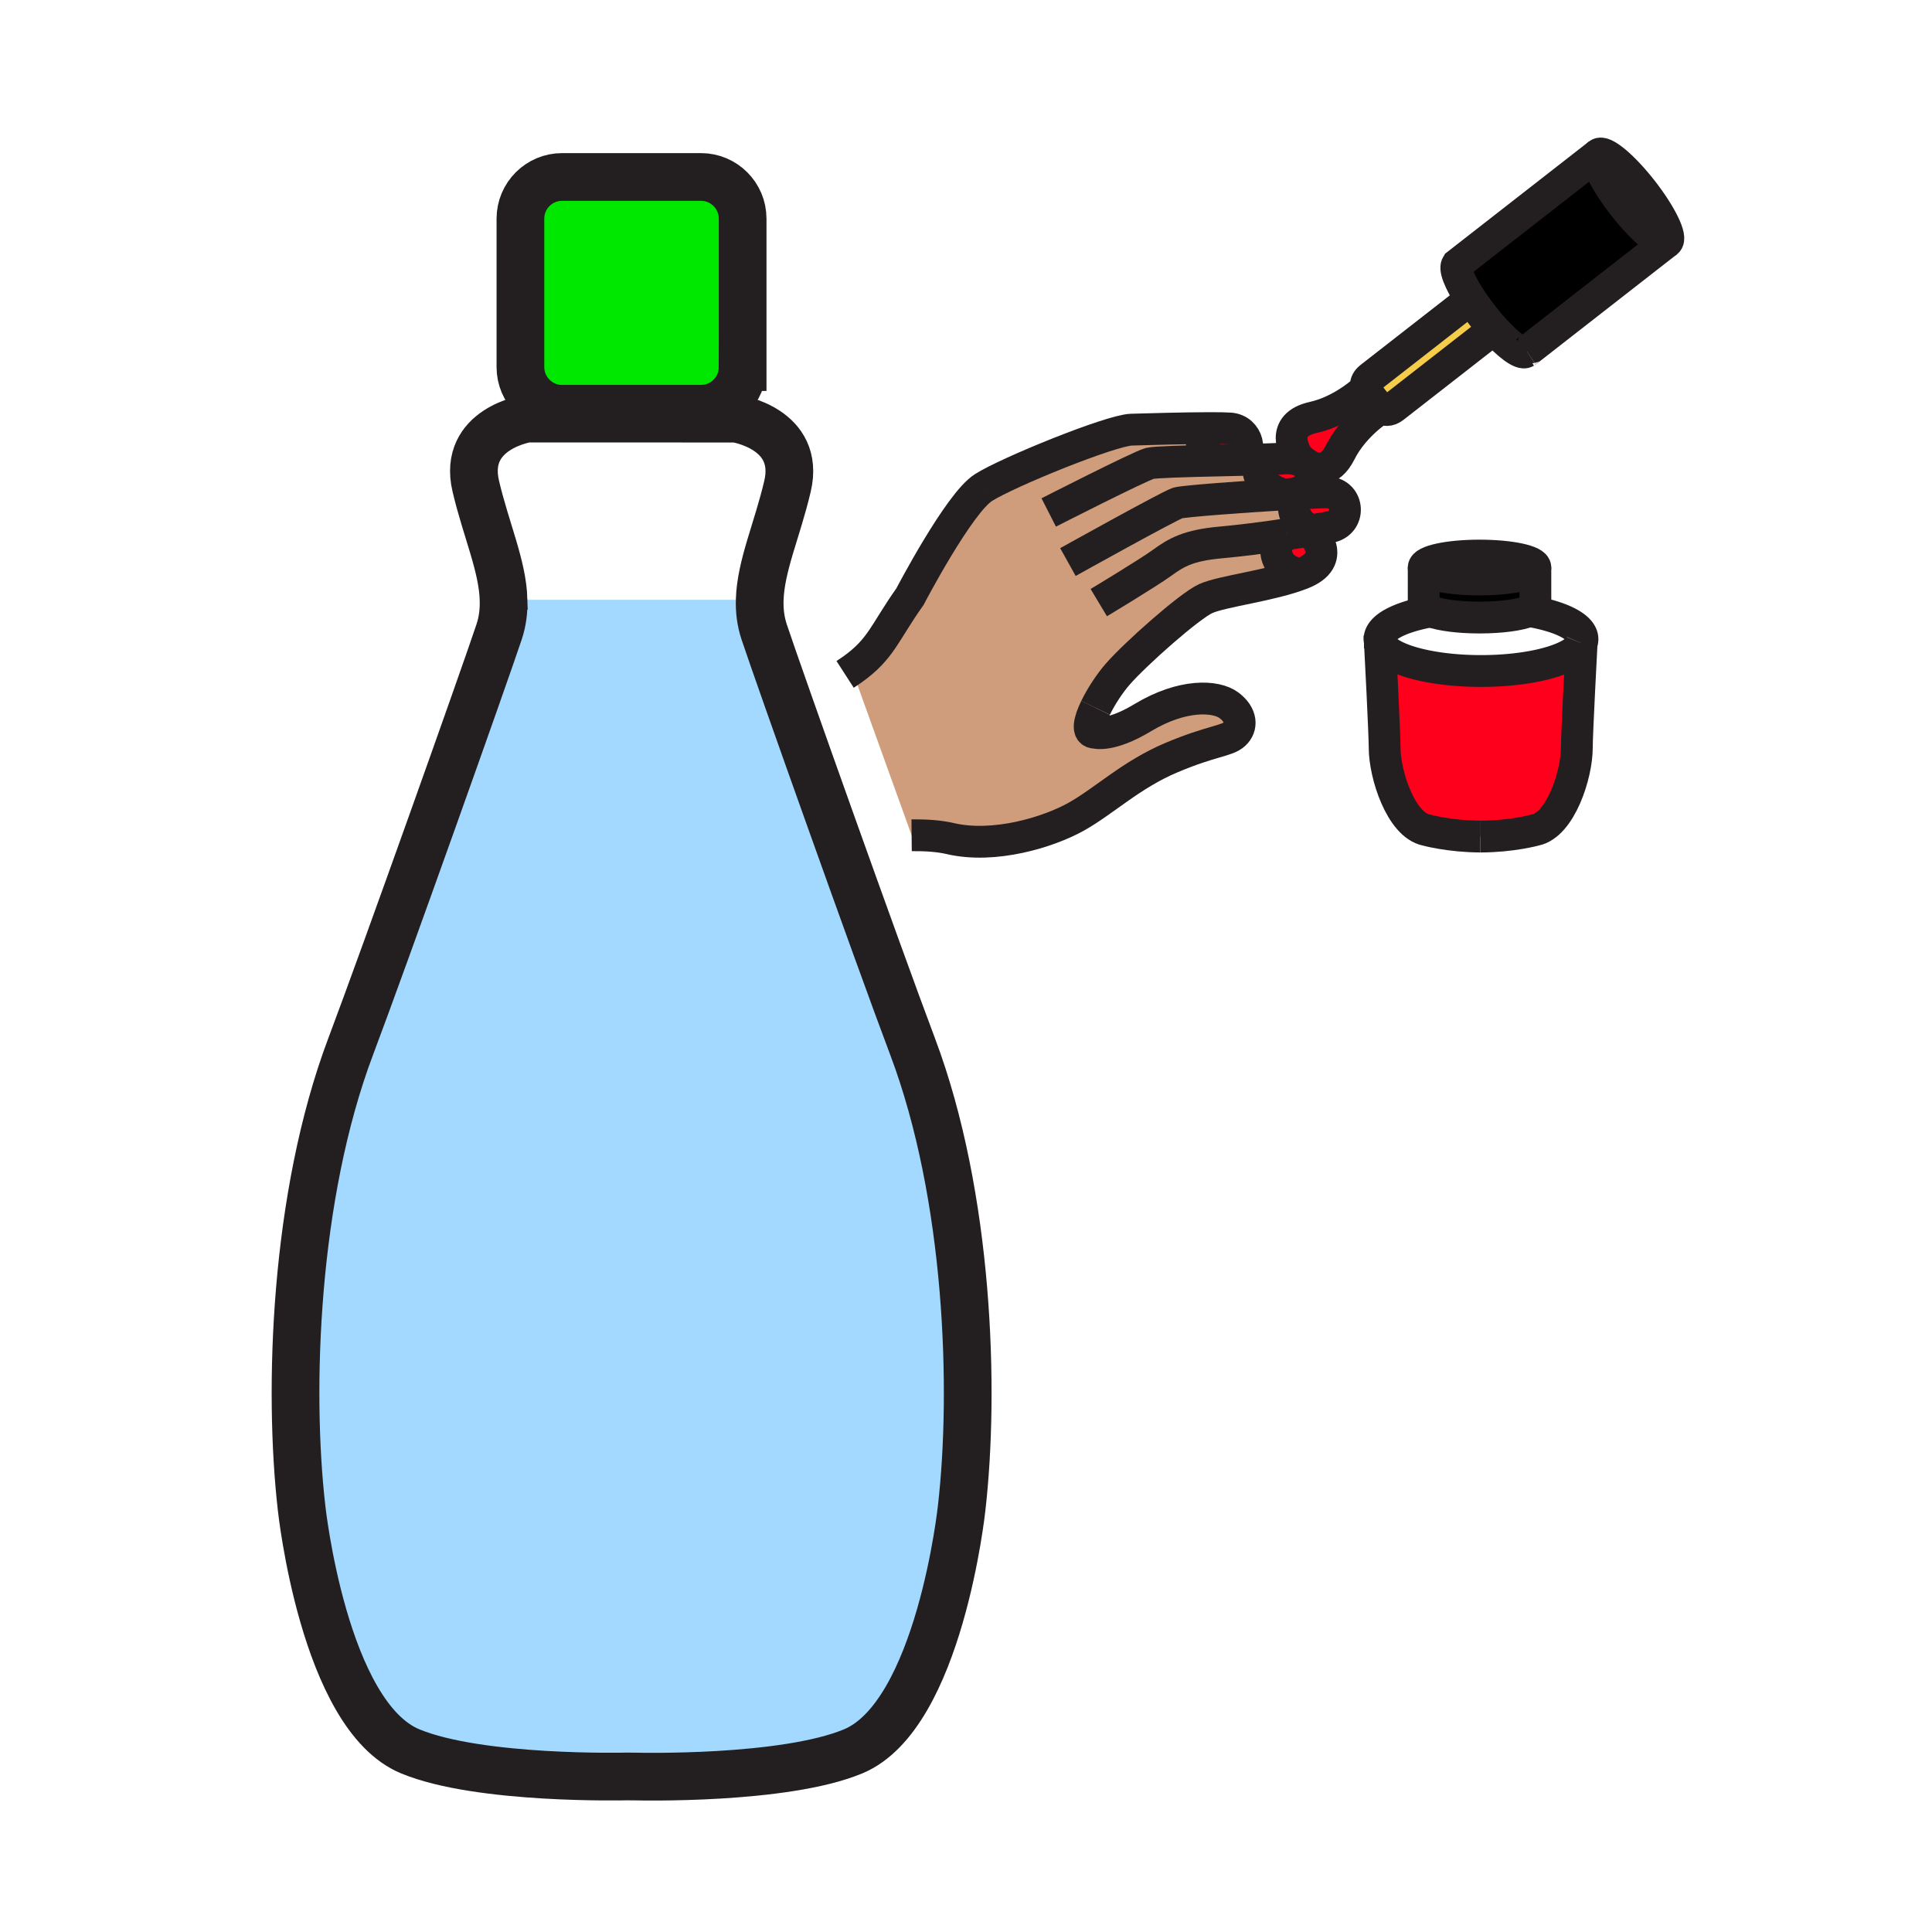 <?xml version="1.0"?><svg xmlns="http://www.w3.org/2000/svg" width="850.394" height="850.394" viewBox="0 0 850.394 850.394" overflow="visible"><path d="M401.71 460.71c24.82 65.88 27.521 151.18 21.58 203.021 0 0-9.71 91.35-47.78 107.159-30.54 12.69-95.28 11.08-95.28 11.08l-4.41-.04s-64.75 1.62-95.3-11.069c-38.06-15.82-47.78-107.17-47.78-107.17-5.94-51.83-3.24-137.141 21.6-203.011 15.31-40.6 58.85-163.05 65.33-182.49 1.57-4.7 2.12-9.4 1.98-14.19H334.4c-.15 4.8.41 9.52 1.98 14.23 6.47 19.44 50.02 141.89 65.33 182.48z" fill="#a3d9ff"></path><path d="M326.88 96.25v65.32c0 10.14-8.22 18.36-18.36 18.36h-61.09c-10.14 0-18.36-8.22-18.36-18.36V96.25c0-10.14 8.22-18.36 18.36-18.36h61.09c10.14 0 18.36 8.22 18.36 18.36z" fill="#00e800"></path><path d="M566.57 235.12c-8.84 4.26-4.83 17.19 6.489 17.36-13.489 5.3-35.04 7.7-42.319 10.99-7.28 3.28-31.101 24.46-38.8 33.31-3.5 4.03-7.271 9.75-9.7 14.77-2.91 6.01-3.92 11.02-.25 10.94 0 0 6.49 2.15 20.979-6.59 17.55-10.57 32.261-9.74 37.98-5.45 5.7 4.28 5.85 9.55 2.43 12.69-3.43 3.16-10 2.86-27.689 10.31-17.71 7.44-29.69 19.16-41.96 26.02-12.271 6.86-36.11 14.18-55.53 9.63-4.81-1.13-10.67-1.51-16.94-1.45l-26.25-72.85c12.95-9.18 14.22-16.25 25.53-32.19 0 0 21.49-41.15 32.36-48.01 10.84-6.87 55.939-25.17 65.08-25.48 6.71-.21 23.09-.66 34.17-.69-6.381 3.88-2.54 12.98 4.359 14.24v.01c3.061-.07 6.11-.14 9.03-.21 4.43-.1 8.56-.2 11.92-.3-7.76 3.64-1.46 13.65 7.75 15.41v.01c2.3-.15 4.5-.27 6.53-.38-4.88 5.29-1.221 14.68 6.09 16.11-.16.02-.311.05-.47.08-3.69.62-7.28 1.2-10.78 1.72h-.009z" fill="#cf9d7c" class="aac-skin-fill"></path><path d="M607.83 179.61c-1.24-.82-2.42-2.16-3.61-3.69-1.33-1.7-2.439-3.34-2.859-4.9-.12-.44-.181-.87-.181-1.29 0-1.27.58-2.48 2.03-3.61l43.15-33.64.89-.96c1.52 2.33 3.28 4.8 5.23 7.3 1.63 2.09 3.27 4.05 4.88 5.84l-.75.98-43.141 33.64c-2.109 1.64-3.929 1.47-5.639.33z" fill="#f6cc4b"></path><path d="M733.79 106.45l-62.23 48.53c-1.97 1.17-7.77-3.17-14.199-10.32-1.61-1.79-3.25-3.75-4.88-5.84-1.95-2.5-3.711-4.97-5.23-7.3-4.99-7.64-7.44-13.88-5.68-15.24l.02-.04 62.08-48.41c-2.29 1.79 2.6 11.87 10.92 22.54 8.309 10.67 16.909 17.87 19.199 16.08zM675.81 249.81v16.89c-.1.81-1.069 1.58-2.71 2.26-4.08 1.7-12.33 2.86-21.84 2.86-9 0-16.87-1.04-21.149-2.59-2.181-.78-3.431-1.7-3.431-2.68l-.02-.04v-16.7c0 2.9 11 5.26 24.58 5.26s24.57-2.36 24.57-5.26z"></path><path d="M651.24 244.54c13.58 0 24.569 2.36 24.569 5.27 0 2.9-10.989 5.26-24.569 5.26s-24.58-2.36-24.58-5.26c0-2.91 11-5.27 24.58-5.27z"></path><path d="M696.17 283.14c-.06 1.06-2.11 39.84-2.11 46.02 0 11.79-7.18 33.95-18.35 36.19 0 0-10.22 2.83-23.81 2.87h-.261c-13.59-.04-23.83-2.87-23.83-2.87-11.149-2.24-18.34-24.4-18.34-36.19 0-6.06-1.96-44.22-2.1-46.74 1.79 7.24 21.04 12.93 44.53 12.93 22.691 0 41.431-5.32 44.271-12.21zM604.22 175.92c1.19 1.53 2.37 2.87 3.61 3.69-1.33.85-12.14 7.97-17.89 19.44-4.71 9.38-10.86 7.84-14.851 5.33 0-.01-.01-.01-.03-.02-.38-.32-.79-.6-1.21-.84-1.199-.91-2.1-1.8-2.529-2.26-1.42-2.23-8.261-14.19 6.68-17.51 13.36-2.97 23.33-12.72 23.33-12.72l.03-.01c.42 1.56 1.53 3.2 2.86 4.9zM541.36 188.6c8.149.56 10.18 11.18 4.17 13.47l.01.4c-2.92.07-5.97.14-9.03.21v-.01c-6.899-1.26-10.74-10.36-4.359-14.24 3.989-.01 7.299.04 9.209.17z" fill="#ff001c"></path><path d="M573.48 215.75c-.671.43-1.25.92-1.74 1.46-2.03.11-4.23.23-6.53.38v-.01c-9.21-1.76-15.51-11.77-7.75-15.41 3.88-.12 6.75-.25 7.93-.39 0 0 4.69-.48 8.46 1.74.381.28.78.56 1.21.84.021.01.03.01.03.02.66.54 1.26 1.19 1.771 1.96 2.409 3.68.01 7.25-3.21 9.3-.051.03-.111.07-.171.11zM584.68 216.74c9.271.7 10.04 13.56.57 15.28-2.52.45-4.99.89-7.42 1.3-7.311-1.43-10.97-10.82-6.09-16.11 6.7-.37 11.68-.57 12.94-.47zM577.56 234.57s11.69 11.55-4.5 17.91c-11.319-.17-15.329-13.1-6.489-17.36h.01c3.5-.52 7.09-1.1 10.78-1.72l.199 1.17z" fill="#ff001c"></path><g fill="none" stroke="#231f20"><path d="M221.65 264c.14 4.79-.41 9.49-1.98 14.19-6.48 19.44-50.02 141.89-65.33 182.49-24.84 65.87-27.54 151.181-21.6 203.011 0 0 9.72 91.35 47.78 107.17 30.55 12.689 95.3 11.069 95.3 11.069l4.41.04s64.74 1.61 95.28-11.08c38.07-15.81 47.78-107.159 47.78-107.159 5.94-51.841 3.24-137.141-21.58-203.021-15.31-40.59-58.86-163.04-65.33-182.48-1.57-4.71-2.13-9.43-1.98-14.23.45-14.99 7.74-30.8 12.24-50.02 5.93-25.37-22.68-29.7-22.68-29.7l-45.98-.03h-45.9s-28.61 4.32-22.67 29.7c4.51 19.23 11.8 35.06 12.24 50.05zM326.88 161.57c0 10.14-8.22 18.36-18.36 18.36h-61.09c-10.14 0-18.36-8.22-18.36-18.36V96.25c0-10.14 8.22-18.36 18.36-18.36h61.09c10.14 0 18.36 8.22 18.36 18.36v65.32z" stroke-width="21"></path><path d="M573.48 215.75c-1.431.88-3 1.45-4.37 1.6M575.09 204.38c.66.54 1.26 1.19 1.771 1.96 2.409 3.68.01 7.25-3.21 9.3M461.61 225.57s40.109-20.46 44.52-21.61c2.29-.58 16.42-.96 30.38-1.28 3.061-.07 6.11-.14 9.03-.21 4.43-.1 8.56-.2 11.92-.3 3.88-.12 6.75-.25 7.93-.39 0 0 4.69-.48 8.46 1.74.42.24.83.52 1.21.84M566.57 235.12c-10.66 1.63-20.44 2.83-29.42 3.66-14 1.29-19.261 4.3-25.54 8.87-6.29 4.58-27.971 17.6-27.971 17.6" stroke-width="14" stroke-miterlimit="10"></path><path d="M470.06 247.4s44.66-24.88 48.37-26.02c2.44-.75 28.051-2.67 46.78-3.79 2.3-.15 4.5-.27 6.53-.38 6.7-.37 11.68-.57 12.939-.47 9.271.7 10.04 13.56.57 15.28-2.52.45-4.99.89-7.42 1.3-.16.02-.311.05-.47.08-3.69.62-7.28 1.2-10.78 1.72M482.24 311.55c-2.91 6.01-3.92 11.02-.25 10.94 0 0 6.49 2.15 20.979-6.59 17.55-10.57 32.261-9.74 37.98-5.45 5.7 4.28 5.85 9.55 2.43 12.69-3.43 3.16-10 2.86-27.689 10.31-17.71 7.44-29.69 19.16-41.96 26.02-12.271 6.86-36.11 14.18-55.53 9.63-4.81-1.13-10.67-1.51-16.94-1.45" stroke-width="14" stroke-miterlimit="10"></path><path d="M577.56 234.57s11.69 11.55-4.5 17.91c-13.489 5.3-35.04 7.7-42.319 10.99-7.28 3.28-31.101 24.46-38.8 33.31-3.5 4.03-7.271 9.75-9.7 14.77M432.9 214.6c10.84-6.87 55.939-25.17 65.08-25.48 6.71-.21 23.09-.66 34.17-.69 3.989-.01 7.3.04 9.21.17 8.149.56 10.18 11.18 4.17 13.47M371.99 296.84c1.07-.69 2.08-1.37 3.02-2.04 12.95-9.18 14.22-16.25 25.53-32.19 0 0 21.49-41.15 32.36-48.01" stroke-width="14" stroke-miterlimit="10"></path><path d="M532.59 188.18c-.149.08-.3.16-.439.25-6.381 3.88-2.54 12.98 4.359 14.24M558.35 201.8a9.37 9.37 0 0 0-.89.37c-7.76 3.64-1.46 13.65 7.75 15.41M574.23 215.3c-.2.11-.391.22-.58.34-.051.03-.11.07-.17.11-.671.43-1.25.92-1.74 1.46-4.88 5.29-1.221 14.68 6.09 16.11.03.01.06.01.09.02M566.58 235.12h-.01c-8.84 4.26-4.83 17.19 6.489 17.36" stroke-width="14" stroke-miterlimit="10"></path><path d="M675.81 249.81c0 2.9-10.989 5.26-24.569 5.26s-24.58-2.36-24.58-5.26c0-2.91 11-5.27 24.58-5.27s24.569 2.36 24.569 5.27z" stroke-width="14"></path><path d="M675.81 249.59v.22s0 16.89.021 16.74c0 .05 0 .1-.021.15-.1.81-1.069 1.58-2.71 2.26-4.08 1.7-12.33 2.86-21.84 2.86-9 0-16.87-1.04-21.149-2.59-2.181-.78-3.431-1.7-3.431-2.68l-.02-.04V249.59" stroke-width="14"></path><path d="M607.37 282.4a4.43 4.43 0 0 1-.13-1.08c0-5.04 8.43-9.45 21.09-11.92l1.78-.17M696.17 283.14c-2.84 6.89-21.58 12.21-44.27 12.21-23.49 0-42.74-5.69-44.53-12.93M673.1 268.96c13.96 2.38 23.44 7.02 23.44 12.36 0 .61-.12 1.21-.37 1.8" stroke-width="14"></path><path d="M607.37 282.29v.11c.01.01.01.01 0 .02.14 2.52 2.1 40.68 2.1 46.74 0 11.79 7.19 33.95 18.34 36.19 0 0 10.24 2.83 23.83 2.87" stroke-width="14"></path><path d="M696.17 283.12v.02c-.06 1.06-2.11 39.84-2.11 46.02 0 11.79-7.18 33.95-18.35 36.19 0 0-10.22 2.83-23.81 2.87h-.261M733.79 106.45c-2.29 1.79-10.89-5.41-19.2-16.08-8.32-10.67-13.21-20.75-10.92-22.54 2.28-1.78 10.88 5.42 19.2 16.08 8.31 10.67 13.2 20.77 10.92 22.54z" stroke-width="14"></path><path d="M733.79 106.45s-62.23 48.53-62.11 48.46c-.04.03-.08.06-.12.07-1.97 1.17-7.77-3.17-14.199-10.32-1.61-1.79-3.25-3.75-4.88-5.84-1.95-2.5-3.711-4.97-5.23-7.3-4.99-7.64-7.44-13.88-5.68-15.24l.02-.04 62.08-48.41M656.61 145.64l-43.141 33.64c-2.109 1.64-3.93 1.47-5.64.33-1.24-.82-2.42-2.16-3.61-3.69-1.33-1.7-2.439-3.34-2.859-4.9-.12-.44-.181-.87-.181-1.29 0-1.27.58-2.48 2.03-3.61l43.15-33.64M601.33 171.03s-9.97 9.75-23.33 12.72c-14.94 3.32-8.1 15.28-6.68 17.51.149.23.239.36.239.36" stroke-width="14"></path><path d="M607.96 179.53l-.13.08c-1.33.85-12.14 7.97-17.89 19.44-4.71 9.38-10.86 7.84-14.851 5.33 0-.01-.01-.01-.03-.02-.43-.28-.829-.56-1.21-.84-1.199-.91-2.1-1.8-2.529-2.26-.19-.2-.29-.32-.29-.32" stroke-width="14"></path></g><path fill="none" d="M0 0h850.394v850.394H0z"></path></svg>